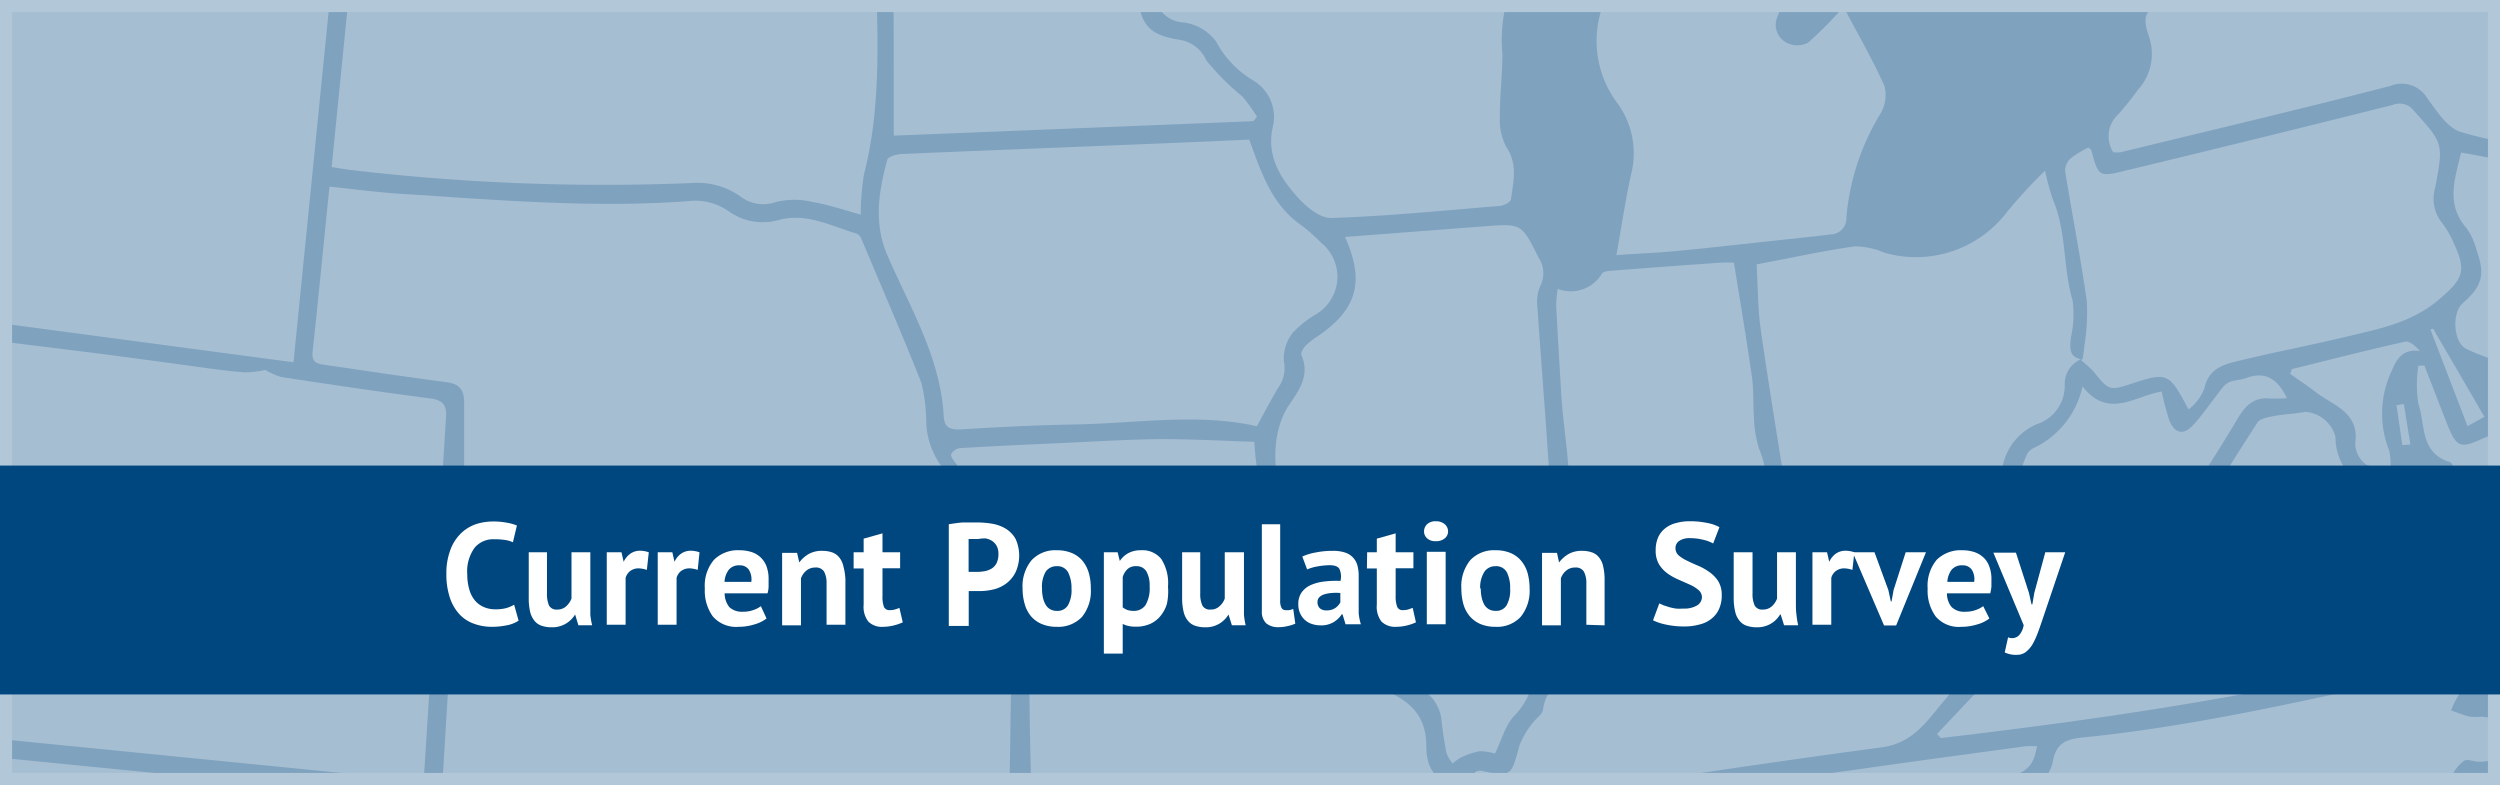 <svg id="Layer_1" data-name="Layer 1" xmlns="http://www.w3.org/2000/svg" xmlns:xlink="http://www.w3.org/1999/xlink" viewBox="0 0 207 65"><rect x="0" y="0" width="207" height="65" fill="#808080" stroke="none"/><defs><style>.cls-1,.cls-6{fill:none;}.cls-2{fill:#7fa2bf;}.cls-3{clip-path:url(#clip-path);}.cls-4{opacity:0.3;}.cls-5{fill:#fff;}.cls-6{stroke:#b2c7d8;stroke-miterlimit:10;}.cls-7{fill:#00467f;}</style><clipPath id="clip-path"><rect class="cls-1" x="0.5" y="0.5" width="206" height="64"/></clipPath></defs><title>CPS_btn_hover</title><rect class="cls-2" x="0.5" y="0.5" width="206" height="64"/><g class="cls-3"><g class="cls-4"><path id="_Path_" data-name="&lt;Path&gt;" class="cls-5" d="M-16.55,106.09c2.42-14.79,4.82-29.43,7.26-44.27L28.94,65.6c-.13,1-.29,1.81-.37,2.68C27.78,76.09,27,83.9,26.26,91.71c-.27,2.9-.15,2.92.22,3.52a4.7,4.7,0,0,0-.57,1.25c-.17,2.69-.33,5.38-.41,8.07,0,1.11-.52,1.36-1.5,1.26q-7.07-.77-14.13-1.48c-2.5-.26-5-.52-7.5-.72-.45,0-1.16,0-1.35.33-.71,1.1-1.63.8-2.61.65-2.88-.44-5.77-.83-8.66-1.27-1-.15-1.47.17-1.7,1.19-.46,2.11-.51,2.1-2.62,1.86C-15.17,106.3-15.77,106.2-16.55,106.09Z"/><path id="_Path_2" data-name="&lt;Path&gt;" class="cls-5" d="M-3.73,27.84c.66.06,1.14.1,1.62.16L8.14,29.27c2.49.32,5,.67,7.47,1,1.54.21,3.08.44,4.62.56a7.76,7.76,0,0,0,1.73-.2,6.19,6.19,0,0,0,1.33.59c4.08.62,8.16,1.23,12.26,1.76,1.08.13,1.46.51,1.38,1.6-.4,6.27-.76,12.54-1.14,18.81-.22,3.67-.46,7.33-.71,11.29L-9,60.3C-7.26,49.39-5.5,38.66-3.73,27.84Z"/><path id="_Path_3" data-name="&lt;Path&gt;" class="cls-5" d="M27.44-1.31C26.39,9.12,25.36,19.37,24.3,30l-41.61-5.55c.33-1.83.66-3.49.92-5.15,1.17-7.45,2.3-14.9,3.47-22.34.53-3.34.56-3.29,3.88-2.87q16.49,2.12,33,4.17Z"/><path id="_Path_4" data-name="&lt;Path&gt;" class="cls-5" d="M81.58,41.45c0,.56-.1,1.12-.09,1.67,0,.33.31.77.19,1-.91,1.46-.17,2.6.83,3.44,1.32,1.12,1.52,2.34,1.42,4-.26,4.21-.24,8.43-.33,12.65,0,.44,0,.88,0,1.48H82.18c-11.4,0-22.82,0-34.22-.14-3.71,0-7.42-.42-11.33-.66.49-8.19,1-16.14,1.47-24.32.88.08,1.65.12,2.43.21A219.88,219.88,0,0,0,76.17,42c1.82-.08,3.63-.36,5.44-.55Z"/><path id="_Path_5" data-name="&lt;Path&gt;" class="cls-5" d="M108.37-27c-2,1-3.86,1.84-5.59,2.86a7.34,7.34,0,0,0-2.37,2.2c-.86,1.34-1.38,2.89-2.14,4.3A5,5,0,0,1,97-16.3a3.47,3.47,0,0,0-1.21,2.71,5.08,5.08,0,0,1-.93,2.68,6,6,0,0,0-1.24,6.48,18.45,18.45,0,0,1,.54,4c.34,2.58,1,3.34,3.6,3.74A2.87,2.87,0,0,1,99.88,5a20.65,20.65,0,0,0,3,3,15.62,15.62,0,0,1,1.2,1.66l-.3.37L74,11.23c0-1.76,0-3.35,0-4.94,0-3.14,0-6.28-.07-9.42A4.82,4.82,0,0,0,72-7a1.52,1.52,0,0,1-.41-1.25,20.62,20.62,0,0,0,.14-7.35c-.28-1.83.08-3.74,0-5.61a4.77,4.77,0,0,0-.53-2.21C69.51-26.59,70-30,70-33.57c.82,0,1.66,0,2.48,0a18.38,18.38,0,0,1,9.41,1.7,10.61,10.61,0,0,0,6,1,13.45,13.45,0,0,1,7.32,1.41c3,1.43,6.08,2.3,9.5,1.51A3.23,3.23,0,0,1,108.37-27Z"/><path id="_Path_6" data-name="&lt;Path&gt;" class="cls-5" d="M27.46,13.83c.8-8,1.58-15.78,2.33-23.34L69.54-7.87a16.24,16.24,0,0,1,2,2.56,8.48,8.48,0,0,1,1,3.4c.16,5.47.37,11-1,16.34a20.17,20.17,0,0,0-.27,3.34c-1.42-.39-2.69-.83-4-1.05a6.55,6.55,0,0,0-3,0,3.13,3.13,0,0,1-3-.48,6.18,6.18,0,0,0-4.06-1.08,179.68,179.68,0,0,1-28.21-1.09C28.5,14,28.07,13.93,27.46,13.83Z"/><path id="_Path_7" data-name="&lt;Path&gt;" class="cls-5" d="M38.43,38.87c0-1.85,0-3.69,0-5.52,0-1.15-.44-1.58-1.54-1.72-3.29-.42-6.57-.92-9.86-1.4-.62-.09-1.25-.11-1.15-1.08.49-4.5.92-9,1.4-13.7,2,.21,4,.48,5.93.6,7.93.5,15.86,1.2,23.81.6a4.81,4.81,0,0,1,3.3.83,4.82,4.82,0,0,0,4.21.72c2.27-.59,4.3.52,6.39,1.14a.76.76,0,0,1,.37.36c1.68,4,3.42,8,5,12a14.38,14.38,0,0,1,.41,3.46,6.59,6.59,0,0,0,2,4.3,2.46,2.46,0,0,1,.39.67C77,41.38,42.89,40.25,38.43,38.87Z"/><path id="_Path_8" data-name="&lt;Path&gt;" class="cls-5" d="M81.61,41.48c-.86-1.08-1.72-2.15-2.56-3.23-.15-.19-.36-.52-.29-.65a1,1,0,0,1,.68-.49c2.56-.16,5.12-.27,7.68-.39,3-.13,6-.33,9-.36,2.59,0,5.18.14,7.74.22a22.87,22.87,0,0,0,.59,4.13,15.49,15.49,0,0,0,2,3.86,34.69,34.69,0,0,0,3.36,3.81,4.49,4.49,0,0,0,1.66,1,1.33,1.33,0,0,1,.93,2c-1.08,3.28-.66,4.47,2.48,5.87,2.08.93,3.23,2.21,3.22,4.55,0,1.47.5,2.74,2.18,3.13-.18,1.34-.08,2.56-1.66,3.25-.61.27-.86,1.65-1,2.58-.29,1.67-.22,1.69-2.19,1.4.07-.56.14-1.12.22-1.67.22-1.5-.08-1.9-1.59-1.86-5.16.13-10.32.29-15.48.45-3.95.13-7.89.24-11.84.41-.92,0-1.3-.25-1.31-1.18-.06-4.12-.19-8.24-.2-12.36,0-1.93.17-3.85.31-5.78a3.29,3.29,0,0,0-1.26-2.94c-.83-.71-1.86-1.38-1-2.87.54-.91-.73-2.79-1.75-2.92Z"/><path id="_Path_9" data-name="&lt;Path&gt;" class="cls-5" d="M104.38-18.21c.08,2.39.93,2.93,4,2.46.34,3,2.58,3.84,5.17,4.29,2.17.37,4.31.9,6.48,1.27a2.57,2.57,0,0,1,2.06,1.7,25,25,0,0,1,1,2.79,1.55,1.55,0,0,1-.28,1A10.69,10.69,0,0,0,121.7-3,1.71,1.71,0,0,0,122-1.58a1.45,1.45,0,0,0,1.3.25,18.81,18.81,0,0,0,2.33-1.38,4.29,4.29,0,0,1-.23,1,12.38,12.38,0,0,0-1,6.16c0,1.74-.22,3.49-.21,5.23a4.73,4.73,0,0,0,.55,2.52c.95,1.42.56,2.85.37,4.29,0,.23-.58.53-.91.56-4.66.38-9.31.85-14,1-1,0-2.23-1.07-3-2-1.32-1.52-2.32-3.28-1.82-5.51a3.5,3.5,0,0,0-1.69-3.92,8.26,8.26,0,0,1-3-3.19A4,4,0,0,0,98,1.86,2.56,2.56,0,0,1,95.56-.71c-.27-1.9-.69-3.79-.83-5.7A4.25,4.25,0,0,1,95.43-9a8.4,8.4,0,0,0,2-5c0-.73,1-1.64,1.8-2.1a33.39,33.39,0,0,1,4.27-1.9A5.79,5.79,0,0,1,104.38-18.21Z"/><path id="_Path_10" data-name="&lt;Path&gt;" class="cls-5" d="M103.44,11.56c1,2.76,1.87,5.42,4.35,7.12a14.56,14.56,0,0,1,1.61,1.43,3.61,3.61,0,0,1-.35,5.86,8.74,8.74,0,0,0-2,1.57,3.44,3.44,0,0,0-.75,2.34,2.78,2.78,0,0,1-.47,2.23c-.59,1-1.12,2-1.76,3.18-4.92-1.11-10.06-.22-15.2-.14-3.15.05-6.31.22-9.45.41-.9,0-1.23-.27-1.28-1.09-.27-4.9-2.79-9-4.67-13.34-1.13-2.6-.73-5.28,0-7.91.06-.25.77-.45,1.19-.47,7.05-.3,14.1-.57,21.14-.86C98.37,11.79,101,11.67,103.44,11.56Z"/><path id="_Path_11" data-name="&lt;Path&gt;" class="cls-5" d="M111.37,19.62l11.51-.88c3.11-.24,3.1-.24,4.51,2.58a2.34,2.34,0,0,1,.12,2.41,3.34,3.34,0,0,0-.21,1.71c.29,4.3.64,8.59.92,12.89.08,1.33,0,2.68,0,4a8.3,8.3,0,0,0,.2,3.17,6.41,6.41,0,0,1,0,4.7c-.55,1.93-1,3.9-1.42,5.85a5.92,5.92,0,0,1-1.57,3.17c-.77.76-1.07,2-1.65,3.18a4.16,4.16,0,0,0-1.26-.2,6.06,6.06,0,0,0-1.57.53,3.48,3.48,0,0,0-.67.49,3,3,0,0,1-.51-.87c-.18-.88-.31-1.77-.41-2.66a3.38,3.38,0,0,0-1.9-2.76c-1-.51-1.91-1-2.85-1.53a2,2,0,0,1-1-2.7,7.45,7.45,0,0,0,.52-1.81,2.08,2.08,0,0,0-1.44-2.55,4.52,4.52,0,0,1-2.39-2,23,23,0,0,0-2.75-2.93c-2.23-2.34-2.63-7.26-.79-9.92.86-1.24,1.7-2.45,1-4.08-.08-.19.15-.59.35-.79a6.11,6.11,0,0,1,1.06-.82C112.4,25.56,113,23.29,111.37,19.62Z"/><path id="_Path_12" data-name="&lt;Path&gt;" class="cls-5" d="M202.23-21.43a22.46,22.46,0,0,1,1,2.38c.39,1.27.63,2.59,1,3.86.45,1.54.66,3.27,1.51,4.54A15.89,15.89,0,0,1,208.36.47a15.11,15.11,0,0,0,.58,5,15.36,15.36,0,0,1,.41,6.58,30.85,30.85,0,0,1-5.72-1.16c-1.09-.43-1.89-1.74-2.66-2.77a2.47,2.47,0,0,0-3.07-1c-7.42,1.92-14.88,3.68-22.33,5.49a3.42,3.42,0,0,1-.59,0,2.46,2.46,0,0,1,.42-3.15,24,24,0,0,0,1.6-2,4.41,4.41,0,0,0,.91-4.5c-.64-1.9-.13-2.37,1.84-2.73A63.16,63.16,0,0,0,187-1.32a4.9,4.9,0,0,0,3.59-4.87c-.25-3.52,1.68-6,2.92-8.88a7.81,7.81,0,0,1,4.61-4.38C199.48-20,200.81-20.75,202.23-21.43Z"/><path id="_Path_13" data-name="&lt;Path&gt;" class="cls-5" d="M205.85,54.94c-.73.81-1.49,1.58-2.16,2.43a7.61,7.61,0,0,0-.74,1.45c.51.18,1,.39,1.54.52a4.9,4.9,0,0,0,.94,0c1.58.12,1.88.45,1.79,2-.07,1.25-.65,1.76-2,1.73-.4,0-.91-.25-1.18-.08a3,3,0,0,0-1,1.22,14.91,14.91,0,0,0-.61,2c-.14.51-.57,1.21-.38,1.49s1,.47,1.51.5a13.11,13.11,0,0,0,2.06-.17l.17.49a15.24,15.24,0,0,1-3,1.48,5.76,5.76,0,0,0-4.46,4.19,10.79,10.79,0,0,1-1,2.06,2.37,2.37,0,0,1-3.54,1.1c-2.31-1.2-4.6-2.46-7-3.52a4.67,4.67,0,0,0-3-.36c-2.33.68-4.28,0-6.33-.94a8.89,8.89,0,0,0-3.6-.78,27,27,0,0,0-10.53,2.56c-2.47,1.05-5,.49-7.53.73A2.17,2.17,0,0,1,157,72.49c1.27-.67,2.47-1.47,3.75-2.13A9.83,9.83,0,0,0,164,67.72a7.12,7.12,0,0,1,3.43-2.21A3.15,3.15,0,0,0,170,62.93c.27-1.36,1.07-1.72,2.31-1.85,10-1,19.72-3.35,29.49-5.46,1.25-.27,2.46-.75,3.69-1.13Z"/><path id="_Path_14" data-name="&lt;Path&gt;" class="cls-5" d="M172.44,29.79c.05-.4.12-.79.15-1.18a17.41,17.41,0,0,0,.2-3.66c-.51-3.61-1.22-7.2-1.8-10.8a1.41,1.41,0,0,1,.48-1.05,7.68,7.68,0,0,1,1.45-.88c.13.11.23.16.24.23.59,2.14.61,2.22,2.74,1.7Q187,11.48,198.14,8.68a1.48,1.48,0,0,1,1.73.49c2.42,2.69,2.47,2.68,1.76,6.38a3.19,3.19,0,0,0,.56,2.89,7.72,7.72,0,0,1,1,1.73c1.12,2.4.66,3-1.35,4.72-2.27,1.88-4.93,2.35-7.6,3-3,.71-6,1.29-8.93,2-1.24.3-2.45.65-2.78,2.25a4,4,0,0,1-1.32,1.76c-1.59-3-1.73-3.1-4.57-2.18-2,.66-2,.65-3.33-1a11.62,11.62,0,0,0-1-.89l0,0Z"/><path id="_Path_15" data-name="&lt;Path&gt;" class="cls-5" d="M152.64.57c1.2,2.26,2.41,4.35,3.39,6.54a3,3,0,0,1-.31,2.27A19.73,19.73,0,0,0,152.88,18a1.33,1.33,0,0,1-1.3,1.41c-1.78.22-3.57.4-5.35.59-2.49.27-5,.56-7.49.79-1.63.15-3.27.22-4.9.33.43-2.43.75-4.58,1.22-6.7A7.06,7.06,0,0,0,134,8.65a8.59,8.59,0,0,1-1.3-8.16,10.12,10.12,0,0,0,.36-2,3,3,0,0,1,2.64-3c1.31-.28,1.76-1,1.46-2.21a2.33,2.33,0,0,1,.64-2.18,8.71,8.71,0,0,0,1.14-2.47,9,9,0,0,0,.27-1.74c1.55.58,2.91,1.11,4.28,1.61a27.68,27.68,0,0,0,3.25,1.11c.77.19,1.08.41,1.2,1.27a13.73,13.73,0,0,0,1,2.52,3.55,3.55,0,0,1,.36,1.94c-.59,2-1.34,4-2.11,6a1.67,1.67,0,0,0,.75,2.2,1.94,1.94,0,0,0,1.76,0A32.79,32.79,0,0,0,152.64.57Z"/><path id="_Path_16" data-name="&lt;Path&gt;" class="cls-5" d="M172.44,29.69a2.23,2.23,0,0,0-1.48,2.2,3.33,3.33,0,0,1-2.31,3.23,4.81,4.81,0,0,0-2.81,3.39,11.6,11.6,0,0,1-1.39,2.35c-.34.62-.58,1.29-.91,1.92-.43.83-.91,1.63-1.43,2.55-1.41-1.67-3-1.61-4.91-1.25-2.2.43-4.42.43-6.36-1.25a8.22,8.22,0,0,0-2.78-1c-.76-4.82-1.57-9.64-2.26-14.47-.27-1.88-.25-3.8-.35-5.47,3-.56,5.53-1.13,8.13-1.49a6.39,6.39,0,0,1,2.47.53,9.47,9.47,0,0,0,10.17-3.43,42.93,42.93,0,0,1,3.11-3.37,20.59,20.59,0,0,0,.63,2.34c1.16,2.68.84,5.65,1.65,8.41a8.62,8.62,0,0,1-.14,3.06c-.09.86-.19,1.67,1,1.84l0,0Z"/><path id="_Path_17" data-name="&lt;Path&gt;" class="cls-5" d="M147.75,43.44c.82.23,1.75.23,2.28.69,2.28,2,4.93,1.74,7.55,1.4,2.3-.29,2.42-.26,3.54,1.74s2.55,4.17,3.88,6.31c-.36.36-.9.89-1.4,1.45-1.09,1.23-2.2,2.44-3.23,3.72-1.22,1.51-2.38,2.84-4.57,3.13-8.58,1.15-17.14,2.43-25.69,3.77-2.37.37-4.68,1.12-7,1.67a12.28,12.28,0,0,1-1.56.15l.59-3.56c.28-.07.37-.12.45-.1,2.56.52,2.52.51,3.22-2.09a6.81,6.81,0,0,1,1.06-1.81c.27-.4.83-.73.89-1.15.38-2.61,2.54-2.5,4.24-2.55,2.7-.08,5.15-.49,7.14-2.48a1.18,1.18,0,0,1,1-.15c1.34.43,2.07-.3,2.56-1.34.58-1.22,1-2.5,1.58-3.72.19-.42.55-1,.9-1.07,1.87-.29,2.12-1.71,2.4-3.15C147.6,44.09,147.65,43.88,147.75,43.44Z"/><path id="_Path_18" data-name="&lt;Path&gt;" class="cls-5" d="M116.32,80.13l1.2-3.11c.8-2.07,1.75-4.11,1.66-6.41-.05-1.18.65-1.56,1.66-1.64a28.65,28.65,0,0,0,3.61-.3C127.73,68,131,67,134.26,66.5c7-1.12,14-2,21-3,4.17-.59,8.35-1.15,12.53-1.72.25,0,.51,0,.88,0-.23,1.14-.46,1.87-1.7,2.34-1.84.7-3.74,1.5-4.8,3.46-.28.53-1,.85-1.58,1.19-1.55.9-3.12,1.76-4.69,2.63A2.85,2.85,0,0,0,154.29,74c0,.85-.29,1.24-1.22,1.35-8.77,1.11-17.53,2.27-26.29,3.42L117.44,80C117.14,80.07,116.84,80.09,116.32,80.13Z"/><path id="_Path_19" data-name="&lt;Path&gt;" class="cls-5" d="M205.17,53.05c-14.65,4.07-29.52,6.31-44.47,8.06l-.31-.34c1.75-1.86,3.51-3.71,5.24-5.58a1.29,1.29,0,0,1,1.76-.28,3.72,3.72,0,0,0,2.31.31c2-.49,4-1.16,5.91-1.83,2.57-.88,3.74-2.92,4.29-5.42.17-.75.22-1.52.42-2.25.3-1.1.09-2.51,1.66-2.92.18,0,.28-.44.42-.67,1.49-2.39,3-4.8,4.52-7.15.22-.33.88-.44,1.36-.53.86-.17,1.74-.18,2.6-.35a2.79,2.79,0,0,1,2.5,2.09,4.59,4.59,0,0,0,3,4.35c.46.19.9.41,1.35.6,3.12,1.33,2.65.94,2.81,4.79,0,.7.13,1.4.14,2.1a2.54,2.54,0,0,1-.19.94c-.21.52-.81,1.29-.66,1.48a5.53,5.53,0,0,0,1.81,1.19c.23.1.61,0,.91-.15C204.48,50.83,204.48,50.82,205.17,53.05Z"/><path id="_Path_20" data-name="&lt;Path&gt;" class="cls-5" d="M143.57,21.75c.53,3.29,1.05,6.37,1.49,9.45.16,1.1.08,2.23.17,3.35a9.31,9.31,0,0,0,.42,2.6c1.08,2.65.67,5.29.11,7.93a1.1,1.1,0,0,1-.67.71,3.73,3.73,0,0,0-2.47,2.64c-.24.63-.49,1.25-.72,1.88-.4,1.06-.66,2.18-2.31,1.64-.42-.13-1.18.35-1.61.74a6.68,6.68,0,0,1-4.45,1.92c-1.55,0-3.1.26-4.93.43.23-1,.41-2,.68-2.94a21.76,21.76,0,0,0,1-3.07,14.27,14.27,0,0,0-.19-3.25,8.85,8.85,0,0,1-.37-2.09c.65-3.83-.27-7.59-.47-11.38-.13-2.33-.28-4.66-.4-7a10.68,10.68,0,0,1,.13-1.39,3,3,0,0,0,3.67-1.28c.11-.16.48-.2.74-.22q4.54-.36,9.09-.67A10.94,10.94,0,0,1,143.57,21.75Z"/><path id="_Path_21" data-name="&lt;Path&gt;" class="cls-5" d="M172.43,32c2.18,2.75,4.35.76,6.56.42a24.14,24.14,0,0,0,.61,2.34c.42,1.1,1.15,1.32,1.94.49s1.63-2.08,2.45-3.11a1.57,1.57,0,0,1,.67-.53c.42-.15.89-.15,1.3-.3,1.63-.61,2.63.07,3.4,1.66A12,12,0,0,1,188,33c-1.38-.16-2.1.6-2.75,1.7-1.32,2.24-2.74,4.41-4.12,6.61,0,.07-.09.19-.16.21-2.21.6-1.71,2.62-2.16,4.13a4.88,4.88,0,0,0-.22,1.06c-.25,3.54-2.44,5.29-5.63,6.14-.95.25-1.91.48-2.84.8a2.79,2.79,0,0,1-3.21-.75c-1.43-1.71-2.7-3.55-4-5.39-.16-.22,0-.76.15-1.07a18.12,18.12,0,0,1,2.31-4.06c1.29-1.39,1.75-3.06,2.43-4.69a1.19,1.19,0,0,1,.54-.57A7.34,7.34,0,0,0,172.43,32Z"/><path id="_Path_22" data-name="&lt;Path&gt;" class="cls-5" d="M203.78,12.63c1.79.33,3.46.61,5.12,1a1.16,1.16,0,0,1,.72.76c.54,5.14,1,10.28-1.43,15.13a7.21,7.21,0,0,1-.47.71c-1.19-.44-2.38-.79-3.49-1.33s-1.23-3-.32-3.79c1.62-1.42,1.88-2.36,1.15-4.39a5.56,5.56,0,0,0-.83-1.83C202.51,16.94,203.24,14.89,203.78,12.63Z"/><path id="_Path_23" data-name="&lt;Path&gt;" class="cls-5" d="M189.77,30.56c3.12-.77,6.24-1.57,9.38-2.27.36-.08.84.36,1.23.78-1.37-.21-1.91.59-2.31,1.56a8.26,8.26,0,0,0-.25,6.66,5.14,5.14,0,0,1,.1,1.58,5.11,5.11,0,0,1-2-.4,2.25,2.25,0,0,1-.91-1.71c.39-2.63-1.8-3.16-3.26-4.29-.69-.53-1.41-1-2.12-1.52Z"/><path id="_Path_24" data-name="&lt;Path&gt;" class="cls-5" d="M200.74,30.27c.62,1.58,1.23,3.17,1.85,4.76.8,2,1.07,2.17,3,1.27l1-.4a9.69,9.69,0,0,1-.4,2.66,8.73,8.73,0,0,0-1.2,5.28,4.36,4.36,0,0,1-.39,1.58l-.42,0a4.37,4.37,0,0,1,0-1.2c.55-1.89-.16-3.53-.89-5.18-.13-.28-.24-.73-.45-.79-2.49-.74-2-3.11-2.6-4.82a10.33,10.33,0,0,1,0-3.15Z"/><path id="_Path_25" data-name="&lt;Path&gt;" class="cls-5" d="M201.46,27.21c1.39,2.39,2.77,4.77,4.25,7.3l-1.4.77c-1.07-2.77-2.07-5.38-3.07-8Z"/><path id="_Path_26" data-name="&lt;Path&gt;" class="cls-5" d="M198.91,36.85l-.48-3.3.61-.1.54,3.36Z"/><polygon id="_Path_27" data-name="&lt;Path&gt;" class="cls-5" points="172.44 29.69 172.4 29.75 172.37 29.79 172.44 29.69"/></g></g><g class="cls-4"><path class="cls-1" d="M37.31,16.16a3.31,3.31,0,1,0-5.93,2h0L34,21.67l2.62-3.49h0A3.31,3.31,0,0,0,37.31,16.16ZM34,17.88a1.72,1.72,0,1,1,1.72-1.72A1.72,1.72,0,0,1,34,17.88Z"/><path class="cls-1" d="M50,30.38a3.31,3.31,0,1,0-5.92,2h0l2.62,3.49,2.61-3.49h0A3.28,3.28,0,0,0,50,30.38Zm-3.3,1.71a1.72,1.72,0,1,1,1.71-1.71A1.72,1.72,0,0,1,46.72,32.09Z"/><path class="cls-1" d="M116.31,9.66a3.31,3.31,0,1,0-5.93,2h0L113,15.17l2.62-3.49h0A3.31,3.31,0,0,0,116.31,9.66ZM113,11.38a1.72,1.72,0,1,1,1.72-1.72A1.72,1.72,0,0,1,113,11.38Z"/><path class="cls-1" d="M185.81,21.16a3.31,3.31,0,1,0-5.93,2h0l2.62,3.49,2.62-3.49h0A3.31,3.31,0,0,0,185.81,21.16Zm-3.31,1.72a1.72,1.72,0,1,1,1.72-1.72A1.72,1.72,0,0,1,182.5,22.88Z"/></g><rect class="cls-6" x="0.5" y="0.5" width="206" height="64"/><rect class="cls-7" y="38.55" width="207" height="18.95"/><path class="cls-5" d="M42.94,51.39a2.65,2.65,0,0,1-1,.39,6.16,6.16,0,0,1-1.22.12,4.25,4.25,0,0,1-1.43-.24,3,3,0,0,1-1.2-.75,3.72,3.72,0,0,1-.82-1.36,6,6,0,0,1-.31-2,5.46,5.46,0,0,1,.35-2.07,3.64,3.64,0,0,1,.88-1.34,3.37,3.37,0,0,1,1.22-.74,4.54,4.54,0,0,1,1.35-.22,6,6,0,0,1,1.21.1,4,4,0,0,1,.83.23l-.33,1.39a2.27,2.27,0,0,0-.65-.19,6,6,0,0,0-.92-.06,2,2,0,0,0-1.6.7,3.33,3.33,0,0,0-.61,2.21,4.38,4.38,0,0,0,.15,1.18,2.48,2.48,0,0,0,.43.91,1.94,1.94,0,0,0,.74.59,2.31,2.31,0,0,0,1,.21,3.42,3.42,0,0,0,.91-.1,3,3,0,0,0,.65-.28Z"/><path class="cls-5" d="M45.29,45.73v3.41a2.41,2.41,0,0,0,.17,1,.7.7,0,0,0,.68.33,1.05,1.05,0,0,0,.74-.27,1.7,1.7,0,0,0,.44-.64V45.73h1.56v4.18c0,.32,0,.65,0,1a6.37,6.37,0,0,0,.15.86H47.89l-.27-.89h0a2.24,2.24,0,0,1-.77.76,2.2,2.2,0,0,1-1.16.3,2.57,2.57,0,0,1-.82-.12,1.3,1.3,0,0,1-.6-.4,1.9,1.9,0,0,1-.37-.74,4.87,4.87,0,0,1-.12-1.18V45.73Z"/><path class="cls-5" d="M53.56,47.19a2.31,2.31,0,0,0-.68-.13,1.15,1.15,0,0,0-.7.22,1.11,1.11,0,0,0-.38.57v3.88H50.24v-6h1.22l.18.79h0a1.65,1.65,0,0,1,.56-.68,1.38,1.38,0,0,1,.81-.24,2.19,2.19,0,0,1,.71.13Z"/><path class="cls-5" d="M57.77,47.19a2.25,2.25,0,0,0-.67-.13,1.18,1.18,0,0,0-.71.22,1.09,1.09,0,0,0-.37.57v3.88H54.46v-6h1.21l.18.79h0a1.63,1.63,0,0,1,.55-.68,1.38,1.38,0,0,1,.81-.24,2.19,2.19,0,0,1,.71.13Z"/><path class="cls-5" d="M63.47,51.21a2.89,2.89,0,0,1-1,.49,4.33,4.33,0,0,1-1.31.2,2.55,2.55,0,0,1-2.13-.85,3.62,3.62,0,0,1-.67-2.32,3.3,3.3,0,0,1,.76-2.38,2.81,2.81,0,0,1,2.12-.79,3.35,3.35,0,0,1,.89.12,2,2,0,0,1,.77.4,2,2,0,0,1,.54.74,3,3,0,0,1,.2,1.17q0,.24,0,.54t-.09.6H60a1.85,1.85,0,0,0,.39,1.14,1.52,1.52,0,0,0,1.14.38,2.42,2.42,0,0,0,.88-.15,2.12,2.12,0,0,0,.59-.31Zm-2.23-4.4a1.08,1.08,0,0,0-.9.37,1.84,1.84,0,0,0-.35,1h2.22a1.53,1.53,0,0,0-.2-1A.88.88,0,0,0,61.24,46.81Z"/><path class="cls-5" d="M68.44,51.73V48.32a2,2,0,0,0-.21-1,.79.79,0,0,0-.72-.33,1.16,1.16,0,0,0-.75.26,1.5,1.5,0,0,0-.44.64v3.89H64.76v-6H66l.18.79h0a2.63,2.63,0,0,1,.73-.67,2.19,2.19,0,0,1,1.18-.29,2.43,2.43,0,0,1,.79.12,1.32,1.32,0,0,1,.59.4,1.75,1.75,0,0,1,.36.75A4.78,4.78,0,0,1,70,48v3.73Z"/><path class="cls-5" d="M70.68,45.73h.83V44.6l1.56-.44v1.57h1.46v1.32H73.07v2.3a2.41,2.41,0,0,0,.12.9.49.49,0,0,0,.48.27,1.58,1.58,0,0,0,.41-.05,2.66,2.66,0,0,0,.39-.14l.28,1.2a4.21,4.21,0,0,1-.76.26,3.7,3.7,0,0,1-.87.11,1.58,1.58,0,0,1-1.22-.43,2,2,0,0,1-.39-1.4v-3h-.83Z"/><path class="cls-5" d="M78.56,43.41q.51-.09,1.11-.15c.41,0,.81,0,1.21,0a7.53,7.53,0,0,1,1.25.1,3.3,3.3,0,0,1,1.14.41,2.39,2.39,0,0,1,.82.85,3.33,3.33,0,0,1,0,2.76,2.59,2.59,0,0,1-.73.9,2.87,2.87,0,0,1-1,.5,4.82,4.82,0,0,1-1.2.16h-.47l-.28,0-.2,0v2.89H78.56ZM81,44.63h-.45l-.35,0v2.72l.14,0,.21,0h.36a3.47,3.47,0,0,0,.64-.06,1.78,1.78,0,0,0,.57-.22,1.17,1.17,0,0,0,.4-.45,1.69,1.69,0,0,0,.15-.76,1.39,1.39,0,0,0-.14-.65,1.29,1.29,0,0,0-.38-.42,1.6,1.6,0,0,0-.54-.21A3.08,3.08,0,0,0,81,44.63Z"/><path class="cls-5" d="M84.67,48.73a3.37,3.37,0,0,1,.75-2.35,2.68,2.68,0,0,1,2.08-.82,3.17,3.17,0,0,1,1.25.23,2.39,2.39,0,0,1,.88.64,2.88,2.88,0,0,1,.52,1,4.49,4.49,0,0,1,.17,1.3,3.41,3.41,0,0,1-.73,2.35,2.7,2.7,0,0,1-2.09.82,3.12,3.12,0,0,1-1.24-.23,2.42,2.42,0,0,1-.89-.64,2.72,2.72,0,0,1-.52-1A4.49,4.49,0,0,1,84.67,48.73Zm1.61,0a3.35,3.35,0,0,0,.07.73,2,2,0,0,0,.22.59,1,1,0,0,0,.38.39,1.07,1.07,0,0,0,.55.14,1,1,0,0,0,.92-.45,2.53,2.53,0,0,0,.3-1.4,2.87,2.87,0,0,0-.28-1.34,1,1,0,0,0-.94-.51,1.09,1.09,0,0,0-.9.43A2.46,2.46,0,0,0,86.28,48.73Z"/><path class="cls-5" d="M91.4,45.73h1.14l.18.72h0a2,2,0,0,1,.74-.67,2.19,2.19,0,0,1,1-.22,2,2,0,0,1,1.69.72,3.67,3.67,0,0,1,.56,2.29A4.93,4.93,0,0,1,96.62,50a2.89,2.89,0,0,1-.53,1,2.31,2.31,0,0,1-.86.66,2.87,2.87,0,0,1-1.17.23,2.65,2.65,0,0,1-.62-.06,1.84,1.84,0,0,1-.48-.17v2.46H91.4Zm2.68,1.15a1,1,0,0,0-.71.23,1.46,1.46,0,0,0-.41.68v2.5a1.53,1.53,0,0,0,.37.21,1.49,1.49,0,0,0,.52.08,1.15,1.15,0,0,0,1-.48,2.77,2.77,0,0,0,.34-1.56,2.34,2.34,0,0,0-.27-1.23A.93.93,0,0,0,94.08,46.88Z"/><path class="cls-5" d="M99.38,45.73v3.41a2.24,2.24,0,0,0,.18,1,.69.69,0,0,0,.68.33,1,1,0,0,0,.73-.27,1.5,1.5,0,0,0,.44-.64V45.73H103v4.18c0,.32,0,.65,0,1a6.44,6.44,0,0,0,.14.86H102l-.28-.89h0a2.16,2.16,0,0,1-1.93,1.06,2.55,2.55,0,0,1-.81-.12,1.3,1.3,0,0,1-.6-.4,1.77,1.77,0,0,1-.37-.74,4.82,4.82,0,0,1-.13-1.18V45.73Z"/><path class="cls-5" d="M106,49.71a1.25,1.25,0,0,0,.11.62.37.37,0,0,0,.34.19,1.43,1.43,0,0,0,.29,0,1.7,1.7,0,0,0,.34-.1l.17,1.22a3.15,3.15,0,0,1-.59.19,3.23,3.23,0,0,1-.82.1,1.52,1.52,0,0,1-1-.32,1.33,1.33,0,0,1-.36-1v-7.2H106Z"/><path class="cls-5" d="M107.83,46.08a4.66,4.66,0,0,1,1.14-.34,6.88,6.88,0,0,1,1.38-.13,3.15,3.15,0,0,1,1.05.15,1.53,1.53,0,0,1,1,1.09,3.22,3.22,0,0,1,.1.86c0,.35,0,.71,0,1.06s0,.71,0,1,0,.68,0,1a4.41,4.41,0,0,0,.18.92h-1.27l-.25-.83h-.06a2.09,2.09,0,0,1-.67.65,2,2,0,0,1-1.09.27,2.24,2.24,0,0,1-.76-.13,1.58,1.58,0,0,1-.58-.36,1.72,1.72,0,0,1-.37-.55,1.81,1.81,0,0,1-.13-.72,1.66,1.66,0,0,1,.25-.93,1.83,1.83,0,0,1,.7-.61,3.73,3.73,0,0,1,1.11-.32,8.11,8.11,0,0,1,1.43-.06,1.52,1.52,0,0,0-.09-1q-.18-.3-.81-.3a5.93,5.93,0,0,0-1,.1,3.7,3.7,0,0,0-.86.25Zm2,4.46a1.23,1.23,0,0,0,.75-.21,1.38,1.38,0,0,0,.4-.45V49.1a4.22,4.22,0,0,0-.71,0,2.66,2.66,0,0,0-.61.11,1,1,0,0,0-.42.24.53.53,0,0,0-.15.39.67.67,0,0,0,.2.53A.77.77,0,0,0,109.81,50.54Z"/><path class="cls-5" d="M113.2,45.73H114V44.6l1.56-.44v1.57h1.47v1.32h-1.47v2.3a2.37,2.37,0,0,0,.13.9.47.47,0,0,0,.47.27,1.73,1.73,0,0,0,.42-.05l.39-.14.27,1.2a3.85,3.85,0,0,1-.75.26,3.72,3.72,0,0,1-.88.11,1.6,1.6,0,0,1-1.22-.43,2,2,0,0,1-.39-1.4v-3h-.82Z"/><path class="cls-5" d="M117.91,44a.83.83,0,0,1,.26-.6,1,1,0,0,1,.71-.24,1.1,1.1,0,0,1,.74.24.78.78,0,0,1,.28.6.72.72,0,0,1-.28.58,1.09,1.09,0,0,1-.74.23,1,1,0,0,1-.71-.23A.77.77,0,0,1,117.91,44Zm.23,1.69h1.56v6h-1.56Z"/><path class="cls-5" d="M121,48.73a3.41,3.41,0,0,1,.74-2.35,2.7,2.7,0,0,1,2.09-.82,3.17,3.17,0,0,1,1.25.23,2.35,2.35,0,0,1,.87.64,2.74,2.74,0,0,1,.53,1,4.87,4.87,0,0,1,.17,1.3,3.41,3.41,0,0,1-.74,2.35,2.67,2.67,0,0,1-2.08.82,3.17,3.17,0,0,1-1.25-.23,2.47,2.47,0,0,1-.88-.64,2.74,2.74,0,0,1-.53-1A4.87,4.87,0,0,1,121,48.73Zm1.61,0a3.35,3.35,0,0,0,.07.73,2.27,2.27,0,0,0,.21.59,1.09,1.09,0,0,0,.38.39,1.11,1.11,0,0,0,.56.14,1,1,0,0,0,.91-.45,2.53,2.53,0,0,0,.3-1.4,2.87,2.87,0,0,0-.27-1.34,1,1,0,0,0-.94-.51,1.09,1.09,0,0,0-.9.43A2.38,2.38,0,0,0,122.56,48.73Z"/><path class="cls-5" d="M131.35,51.73V48.32a2,2,0,0,0-.21-1,.78.78,0,0,0-.71-.33,1.12,1.12,0,0,0-.75.26,1.42,1.42,0,0,0-.44.64v3.89h-1.56v-6h1.24l.17.79h0a2.68,2.68,0,0,1,.74-.67,2.16,2.16,0,0,1,1.17-.29,2.39,2.39,0,0,1,.79.12,1.27,1.27,0,0,1,.59.4,1.75,1.75,0,0,1,.36.75,4.78,4.78,0,0,1,.12,1.17v3.73Z"/><path class="cls-5" d="M140.92,49.47a.78.78,0,0,0-.29-.62,2.79,2.79,0,0,0-.71-.44L139,48a4.82,4.82,0,0,1-.92-.51,2.71,2.71,0,0,1-.71-.76,2.2,2.2,0,0,1-.28-1.17,2.64,2.64,0,0,1,.2-1.06,2,2,0,0,1,.58-.75,2.37,2.37,0,0,1,.9-.44,4.11,4.11,0,0,1,1.15-.15,6.74,6.74,0,0,1,1.38.13,3.44,3.44,0,0,1,1.07.36L141.85,45a3,3,0,0,0-.79-.3,4.56,4.56,0,0,0-1.14-.14,1.46,1.46,0,0,0-.88.23.7.7,0,0,0-.31.61.78.78,0,0,0,.28.6,3.19,3.19,0,0,0,.71.44q.42.21.93.42a4.9,4.9,0,0,1,.92.53,2.68,2.68,0,0,1,.71.75,2.16,2.16,0,0,1,.28,1.12,2.73,2.73,0,0,1-.22,1.16,2.12,2.12,0,0,1-.63.81,2.46,2.46,0,0,1-1,.48,4.5,4.5,0,0,1-1.25.16,6.86,6.86,0,0,1-1.59-.17,4.2,4.2,0,0,1-1-.34l.52-1.4.35.16.47.15a4.61,4.61,0,0,0,.56.12,3.94,3.94,0,0,0,.6,0,2.08,2.08,0,0,0,1.13-.25A.82.82,0,0,0,140.92,49.47Z"/><path class="cls-5" d="M145.11,45.73v3.41a2.24,2.24,0,0,0,.18,1,.69.69,0,0,0,.68.33,1.07,1.07,0,0,0,.74-.27,1.58,1.58,0,0,0,.43-.64V45.73h1.56v4.18c0,.32,0,.65.05,1a6.44,6.44,0,0,0,.14.86h-1.17l-.28-.89h-.05a2.13,2.13,0,0,1-.76.76,2.21,2.21,0,0,1-1.17.3,2.55,2.55,0,0,1-.81-.12,1.3,1.3,0,0,1-.6-.4,1.77,1.77,0,0,1-.37-.74,4.82,4.82,0,0,1-.13-1.18V45.73Z"/><path class="cls-5" d="M153.38,47.19a2.25,2.25,0,0,0-.67-.13,1.15,1.15,0,0,0-.7.22,1.05,1.05,0,0,0-.38.57v3.88h-1.56v-6h1.21l.18.79h0a1.71,1.71,0,0,1,.55-.68,1.41,1.41,0,0,1,.82-.24,2.24,2.24,0,0,1,.71.13Z"/><path class="cls-5" d="M156.36,48.87l.2.93h.06l.17-.95,1-3.12h1.68L157,51.79H156l-2.6-6.06h1.81Z"/><path class="cls-5" d="M164.72,51.21a2.84,2.84,0,0,1-1,.49,4.39,4.39,0,0,1-1.32.2,2.51,2.51,0,0,1-2.12-.85,3.62,3.62,0,0,1-.67-2.32,3.35,3.35,0,0,1,.75-2.38,2.84,2.84,0,0,1,2.13-.79,3.22,3.22,0,0,1,.88.12,2,2,0,0,1,.77.4,1.8,1.8,0,0,1,.54.74,2.85,2.85,0,0,1,.21,1.17q0,.24,0,.54c0,.19-.06.39-.09.6h-3.59a1.73,1.73,0,0,0,.39,1.14,1.49,1.49,0,0,0,1.14.38,2.46,2.46,0,0,0,.88-.15,2.27,2.27,0,0,0,.59-.31Zm-2.22-4.4a1.09,1.09,0,0,0-.91.37,1.84,1.84,0,0,0-.35,1h2.22a1.47,1.47,0,0,0-.19-1A.89.89,0,0,0,162.5,46.81Z"/><path class="cls-5" d="M168,49.1l.21.94h.07l.16-.95.91-3.36H171l-1.83,5.41c-.15.45-.29.86-.43,1.23a6.3,6.3,0,0,1-.46,1,2.33,2.33,0,0,1-.56.63,1.21,1.21,0,0,1-.73.22,2.12,2.12,0,0,1-1-.2l.28-1.25a.92.92,0,0,0,.36.07.83.83,0,0,0,.54-.23,1.64,1.64,0,0,0,.39-.85l-2.51-6h1.87Z"/></svg>
